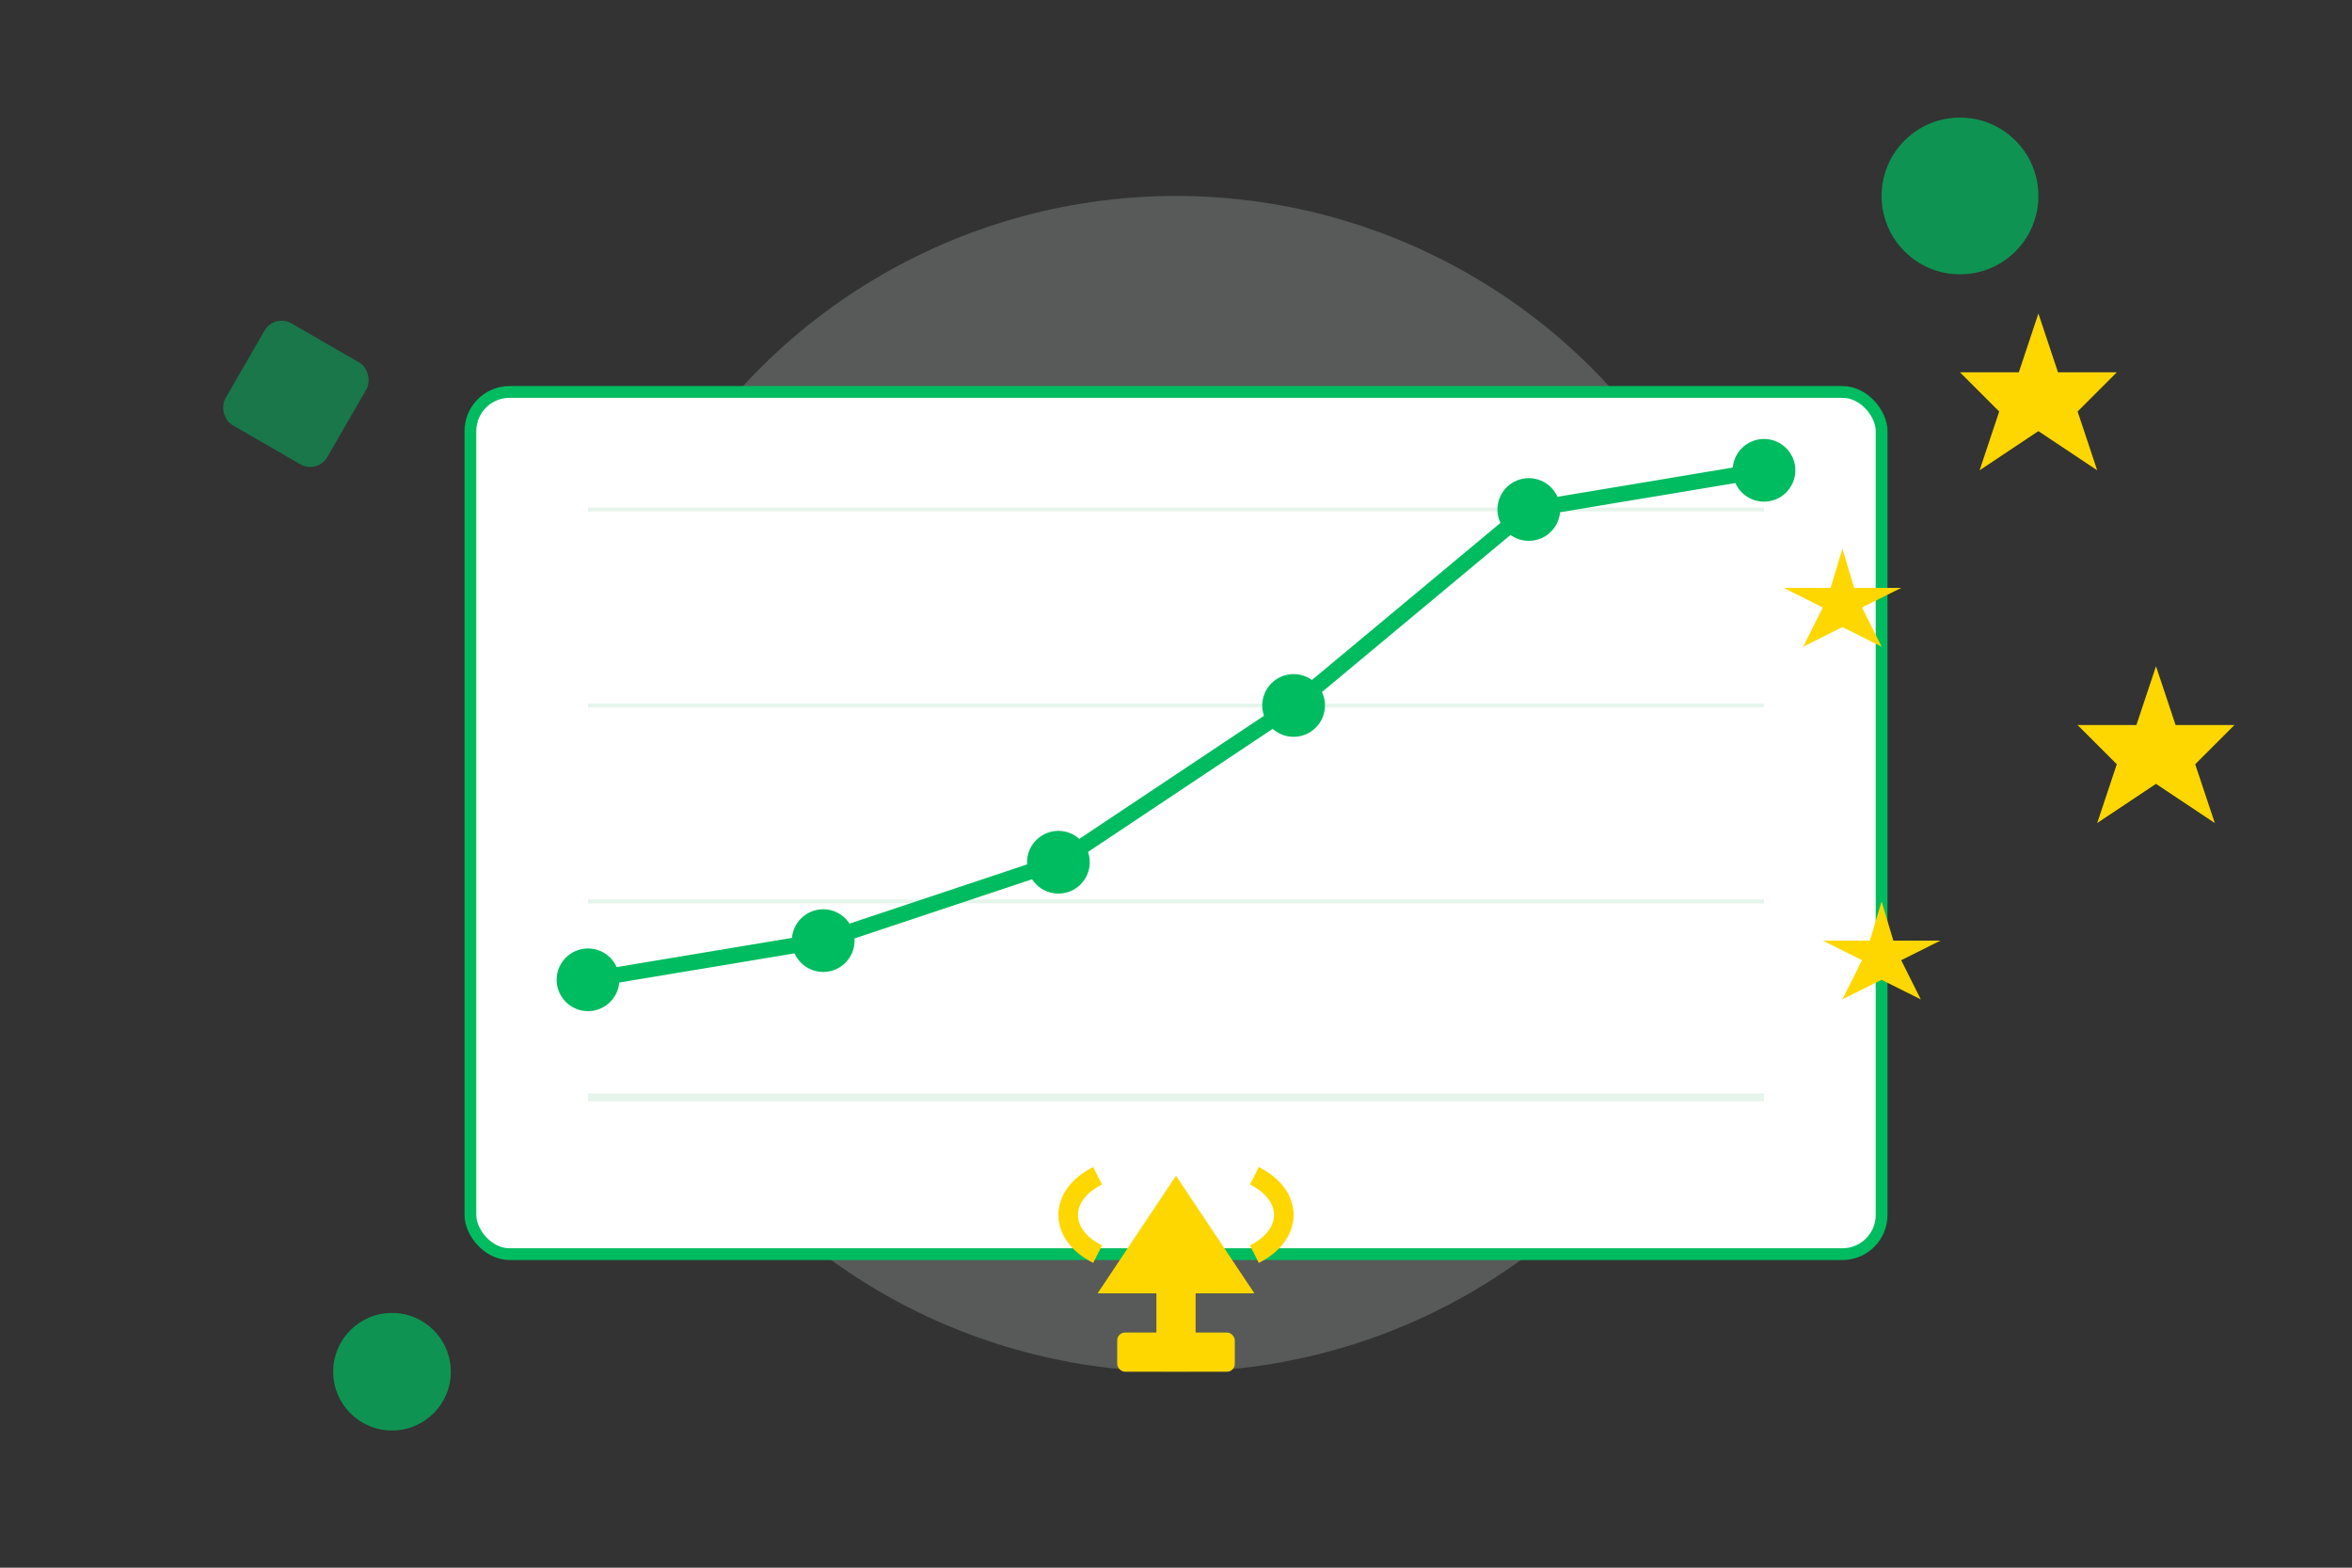 <svg width="600" height="400" viewBox="0 0 600 400" xmlns="http://www.w3.org/2000/svg">
  <rect x="0" y="0" width="600" height="400" fill="#333333" stroke="none"/>
  <style>
    .st0{fill:#00bc60;}
    .st1{fill:#e6f5ec;}
    .st2{fill:#FFFFFF;}
    .st3{fill:#4CAF50;}
    .st4{fill:#2C3E50;}
    .st5{fill:#F5F5F5;}
    .gold{fill:#FFD700;}
  </style>
  
  <!-- Background shapes -->
  <circle class="st1" cx="300" cy="200" r="150" opacity="0.2" />
  
  <!-- Growth Chart -->
  <rect class="st2" x="120" y="100" width="360" height="220" rx="10" stroke="#00bc60" stroke-width="3" />
  
  <!-- Chart grid lines -->
  <line x1="150" y1="280" x2="450" y2="280" stroke="#e6f5ec" stroke-width="2" />
  <line x1="150" y1="230" x2="450" y2="230" stroke="#e6f5ec" stroke-width="1" />
  <line x1="150" y1="180" x2="450" y2="180" stroke="#e6f5ec" stroke-width="1" />
  <line x1="150" y1="130" x2="450" y2="130" stroke="#e6f5ec" stroke-width="1" />
  
  <!-- Growth line -->
  <path d="M150,250 L210,240 L270,220 L330,180 L390,130 L450,120" 
        fill="none" stroke="#00bc60" stroke-width="4" stroke-linecap="round" stroke-linejoin="round" />
  
  <!-- Data points -->
  <circle cx="150" cy="250" r="8" class="st0" />
  <circle cx="210" cy="240" r="8" class="st0" />
  <circle cx="270" cy="220" r="8" class="st0" />
  <circle cx="330" cy="180" r="8" class="st0" />
  <circle cx="390" cy="130" r="8" class="st0" />
  <circle cx="450" cy="120" r="8" class="st0" />
  
  <!-- Trophy icon -->
  <g transform="translate(300, 320)">
    <!-- Trophy base -->
    <rect x="-15" y="20" width="30" height="10" rx="2" class="gold" />
    
    <!-- Trophy stem -->
    <rect x="-5" y="10" width="10" height="15" class="gold" />
    
    <!-- Trophy cup -->
    <path d="M0,-20 L-20,10 L20,10 Z" class="gold" />
    
    <!-- Trophy handles -->
    <path d="M-20,0 C-30,-5 -30,-15 -20,-20" fill="none" stroke="#FFD700" stroke-width="5" />
    <path d="M20,0 C30,-5 30,-15 20,-20" fill="none" stroke="#FFD700" stroke-width="5" />
  </g>
  
  <!-- Success stars -->
  <g class="gold">
    <path d="M520,80 L525,95 L540,95 L530,105 L535,120 L520,110 L505,120 L510,105 L500,95 L515,95 Z" />
    <path d="M470,140 L473,150 L485,150 L475,155 L480,165 L470,160 L460,165 L465,155 L455,150 L467,150 Z" />
    <path d="M550,170 L555,185 L570,185 L560,195 L565,210 L550,200 L535,210 L540,195 L530,185 L545,185 Z" />
    <path d="M480,230 L483,240 L495,240 L485,245 L490,255 L480,250 L470,255 L475,245 L465,240 L477,240 Z" />
  </g>
  
  <!-- Decorative elements -->
  <circle class="st0" cx="100" cy="350" r="15" opacity="0.7" />
  <circle class="st0" cx="500" cy="50" r="20" opacity="0.7" />
  <rect class="st0" x="70" y="80" width="30" height="30" rx="5" transform="rotate(30 70 80)" opacity="0.5" />
</svg> 